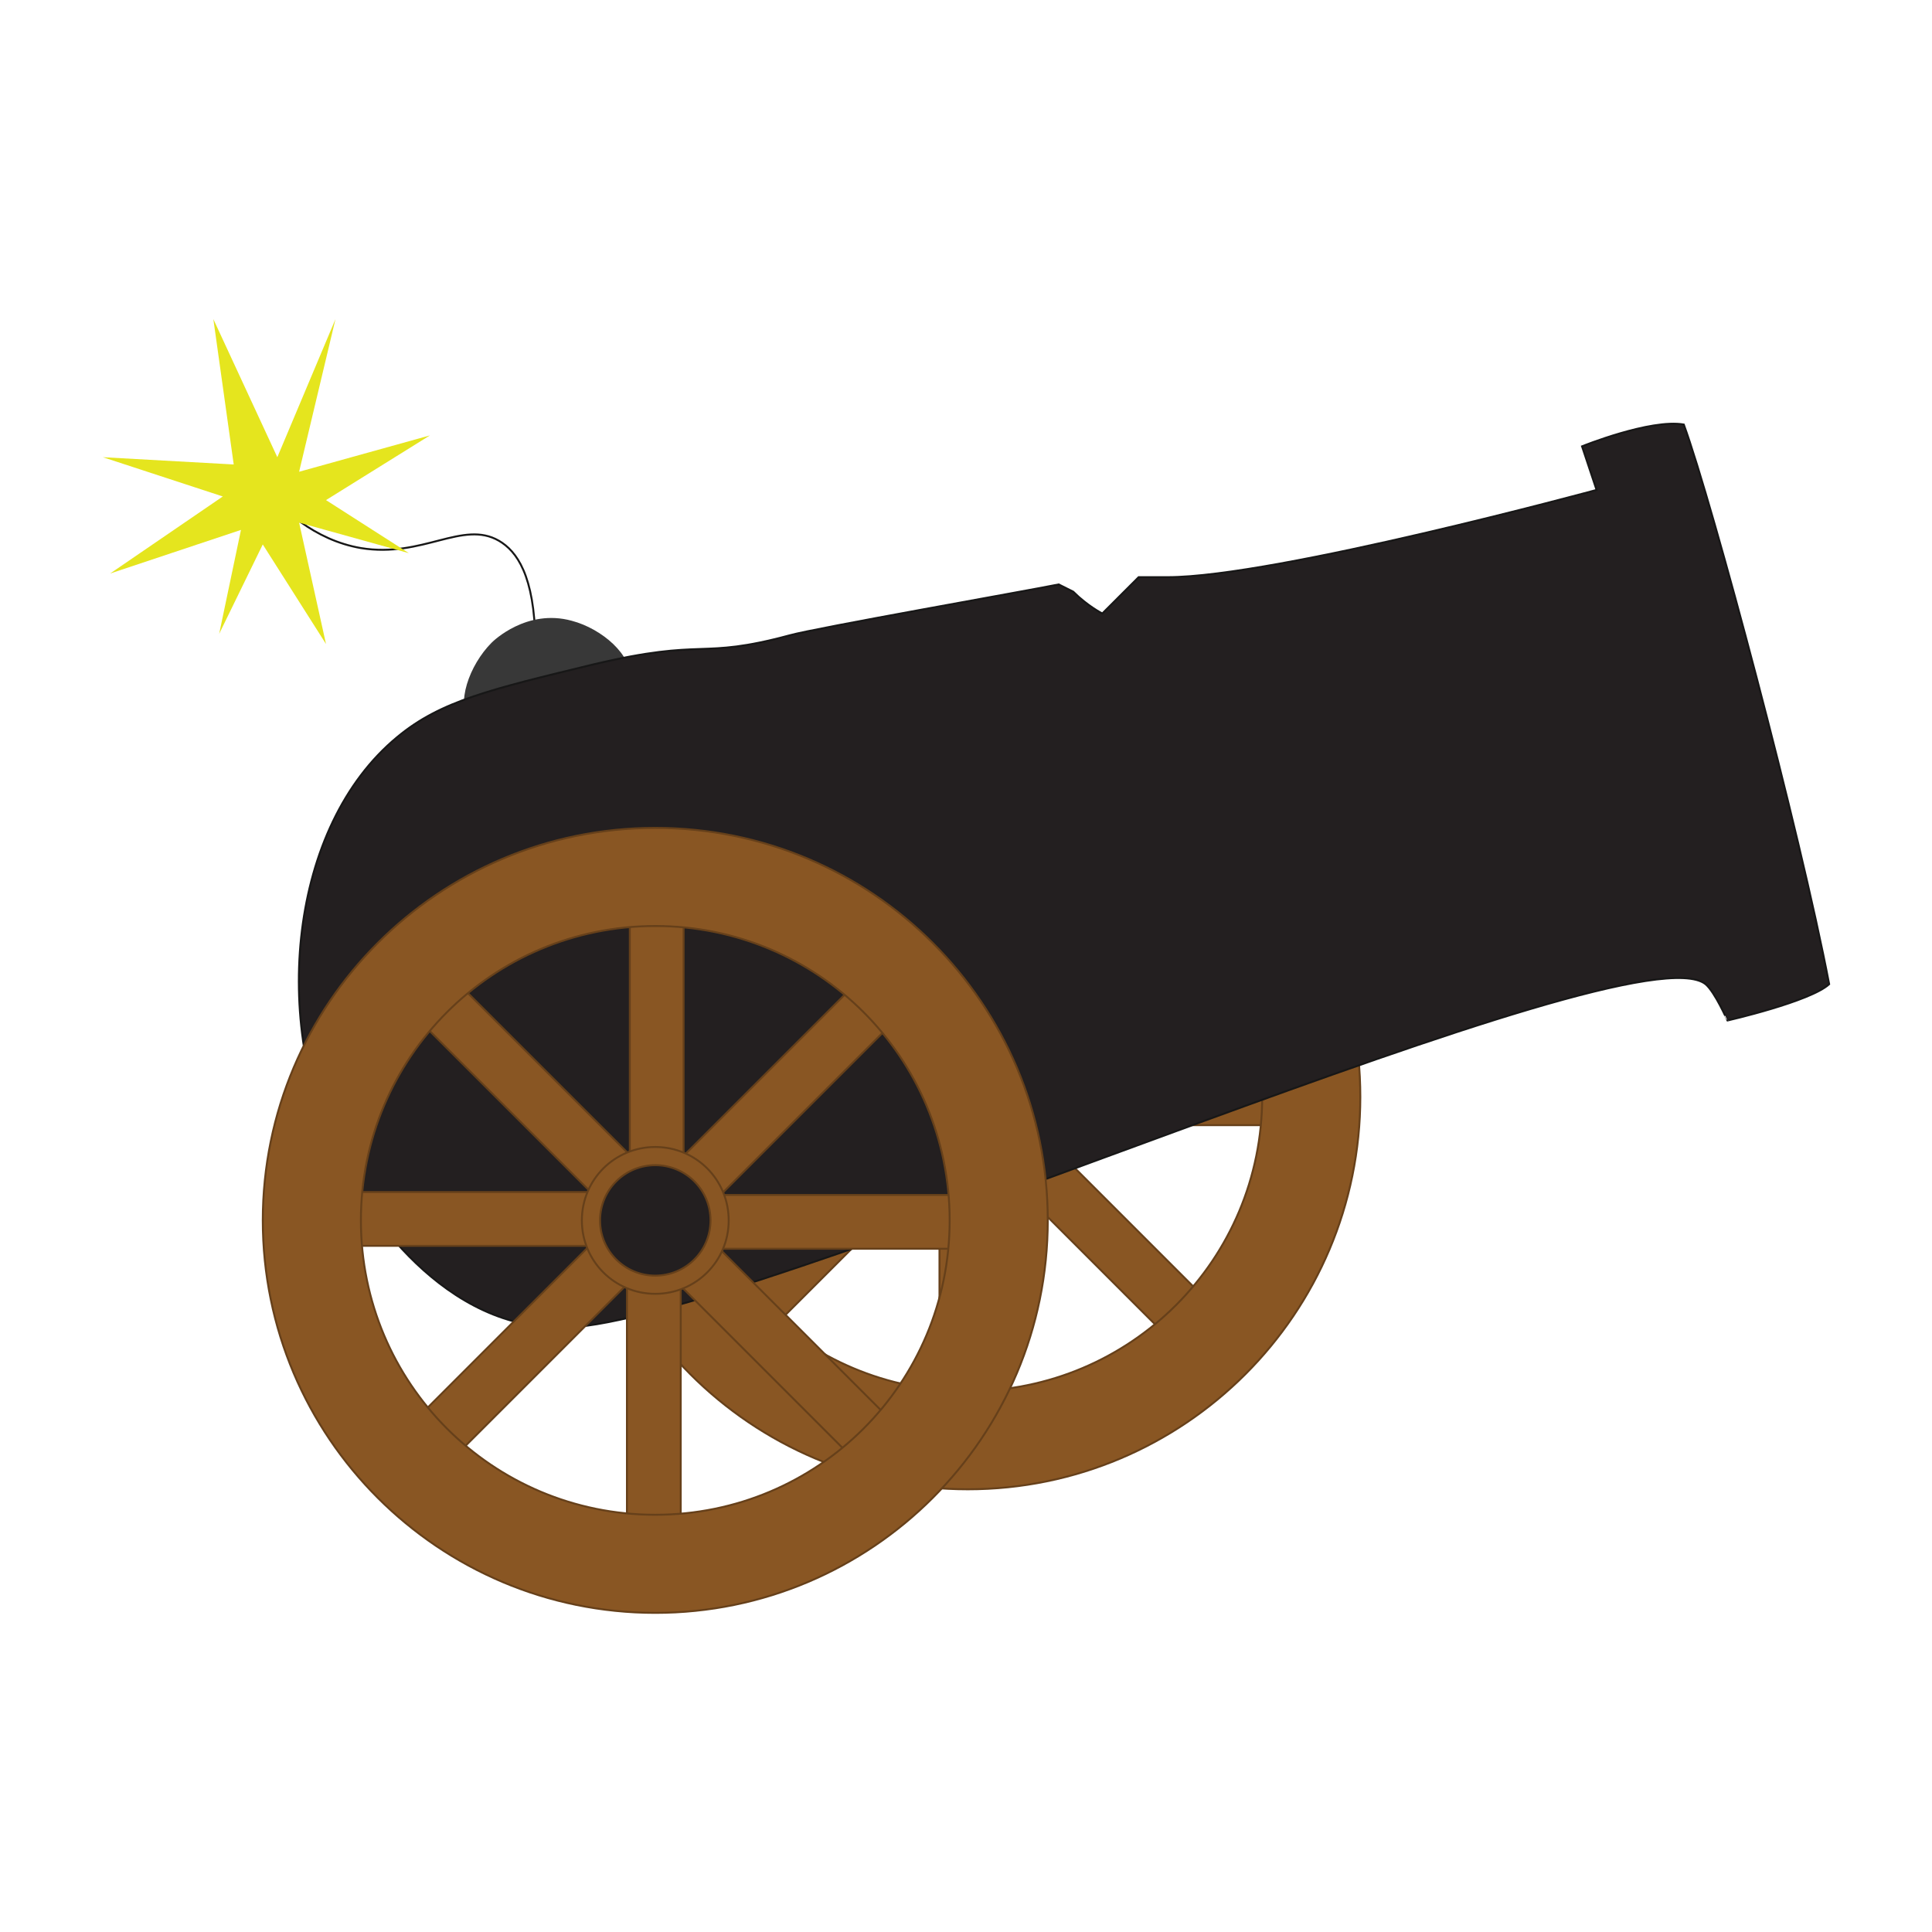 <?xml version="1.0" encoding="utf-8"?>
<!-- Generator: Adobe Illustrator 24.3.0, SVG Export Plug-In . SVG Version: 6.00 Build 0)  -->
<svg version="1.1" id="Layer_1" xmlns="http://www.w3.org/2000/svg" xmlns:xlink="http://www.w3.org/1999/xlink" x="0px" y="0px"
	 viewBox="0 0 1000 1000" style="enable-background:new 0 0 1000 1000;" xml:space="preserve">
<style type="text/css">
	.st0{fill:none;stroke:#171717;stroke-miterlimit:10;}
	.st1{fill:#383838;}
	.st2{fill:#E5E51E;}
	.st3{fill:#895623;}
	.st4{fill:none;stroke:#66401A;stroke-miterlimit:10;}
	.st5{fill:none;stroke:#66401A;stroke-width:1;stroke-miterlimit:10;}
	.st6{fill:#895623;stroke:#66401A;stroke-miterlimit:10;}
	.st7{fill:url(#SVGID_1_);stroke:#66401A;stroke-miterlimit:10;}
	.st8{fill:#231F20;stroke:#171717;stroke-miterlimit:10;}
</style>
<g id="Layer_2_1_">
	<g>
		<path class="st0" d="M277.09,332.59c-0.38-34.99-9.78-47.4-18.81-52.67c-18.81-10.91-39.5,9.03-71.48,3.76
			c-24.08-4.14-41.38-20.32-52.67-33.86"/>
		<path class="st1" d="M243.23,373.97c-7.52-9.41-0.38-29.72,11.29-41.38c0.75-0.75,18.06-17.68,41.38-11.29
			c15.8,4.14,31.6,18.06,30.1,30.1C322.99,373.59,257.15,391.27,243.23,373.97z"/>
		<polygon class="st2" points="173.64,165.17 143.54,236.65 110.43,165.17 120.97,240.41 53.25,236.65 115.32,256.97 57.01,296.85 
			124.73,274.27 113.44,328.07 136.01,281.8 168.74,333.34 154.82,270.51 211.63,286.31 168.74,258.85 222.54,225.36 154.82,244.18 
					"/>
	</g>
	<g>
		<g>
			<rect x="487.77" y="409.71" class="st3" width="27.84" height="124.15"/>
			<rect x="487.77" y="409.71" class="st4" width="27.84" height="124.15"/>
		</g>
		<g>
			
				<rect x="507.24" y="486.44" transform="matrix(0.707 -0.707 0.707 0.707 -187.062 549.116)" class="st3" width="124.15" height="27.84"/>
			
				<rect x="507.24" y="486.44" transform="matrix(0.707 -0.707 0.707 0.707 -187.062 549.116)" class="st5" width="124.15" height="27.84"/>
		</g>
		<g>
			<rect x="534.8" y="554.55" class="st3" width="124.15" height="27.84"/>
			<rect x="534.8" y="554.55" class="st4" width="124.15" height="27.84"/>
		</g>
		<g>
			
				<rect x="554.35" y="574.03" transform="matrix(0.707 -0.707 0.707 0.707 -283.349 588.135)" class="st3" width="27.84" height="124.15"/>
			
				<rect x="554.35" y="574.03" transform="matrix(0.707 -0.707 0.707 0.707 -283.349 588.135)" class="st5" width="27.84" height="124.15"/>
		</g>
		<g>
			<rect x="486.27" y="601.58" class="st3" width="27.84" height="124.15"/>
			<rect x="486.27" y="601.58" class="st4" width="27.84" height="124.15"/>
		</g>
		<g>
			
				<rect x="370.46" y="621.14" transform="matrix(0.707 -0.707 0.707 0.707 -322.368 491.848)" class="st3" width="124.15" height="27.84"/>
			
				<rect x="370.46" y="621.14" transform="matrix(0.707 -0.707 0.707 0.707 -322.368 491.848)" class="st5" width="124.15" height="27.84"/>
		</g>
		<g>
			<rect x="342.93" y="553.05" class="st3" width="124.15" height="27.84"/>
			<rect x="342.93" y="553.05" class="st4" width="124.15" height="27.84"/>
		</g>
		<g>
			
				<rect x="419.65" y="437.24" transform="matrix(0.707 -0.707 0.707 0.707 -226.081 452.829)" class="st3" width="27.84" height="124.15"/>
			
				<rect x="419.65" y="437.24" transform="matrix(0.707 -0.707 0.707 0.707 -226.081 452.829)" class="st5" width="27.84" height="124.15"/>
		</g>
		<path class="st6" d="M500.94,529.72c-21.07,0-38,16.93-38,38s16.93,38,38,38c21.07,0,38-16.93,38-38S522.01,529.72,500.94,529.72z
			 M500.94,596.31c-15.8,0-28.59-12.79-28.59-28.59c0-15.8,12.79-28.59,28.59-28.59c15.8,0,28.59,12.79,28.59,28.59
			C529.53,583.52,516.74,596.31,500.94,596.31z"/>
		<path class="st6" d="M500.94,364.56c-112.11,0-203.15,91.04-203.15,203.15s91.04,203.15,203.15,203.15S704.1,679.83,704.1,567.72
			S613.05,364.56,500.94,364.56z M500.94,720.08c-84.27,0-152.37-68.09-152.37-152.37s68.09-152.37,152.37-152.37
			s152.37,68.09,152.37,152.37S585.21,720.08,500.94,720.08z"/>
	</g>
	
		<linearGradient id="SVGID_1_" gradientUnits="userSpaceOnUse" x1="882.796" y1="492.595" x2="882.796" y2="492.595" gradientTransform="matrix(1 0 0 -1 0 1002)">
		<stop  offset="0.078" style="stop-color:#424242"/>
		<stop  offset="0.295" style="stop-color:#A1A1A1"/>
		<stop  offset="0.611" style="stop-color:#000000"/>
	</linearGradient>
	<path class="st7" d="M882.8,509.41"/>
	<path class="st8" d="M882.8,509.41c-37.62-30.1-467.63,162.15-579.37,176.82c-6.4,0.75-15.42,1.5-26.33,0
		c-61.32-8.65-97.06-77.5-101.58-86.53c-35.36-70.35-25.96-171.93,30.1-218.2c22.57-18.81,48.91-24.83,101.58-37.62
		c58.69-13.92,54.17-2.26,101.58-15.05c13.54-3.76,120.39-22.57,139.2-26.33l7.52,3.76c7.52,7.52,15.05,11.29,15.05,11.29
		l18.81-18.81c0,0,13.17,0,15.05,0c55.68,0,221.97-45.15,221.97-45.15l-7.52-22.57c0,0,35.36-14.3,52.67-11.29
		c15.05,41.38,60.19,210.68,75.24,289.68c-9.78,9.03-52.67,18.81-52.67,18.81S887.69,513.54,882.8,509.41z"/>
	<g>
		<g>
			<rect x="326" y="473.67" class="st3" width="27.84" height="124.15"/>
			<rect x="326" y="473.67" class="st4" width="27.84" height="124.15"/>
		</g>
		<g>
			
				<rect x="345.47" y="550.4" transform="matrix(0.707 -0.707 0.707 0.707 -279.666 453.459)" class="st3" width="124.15" height="27.84"/>
			
				<rect x="345.47" y="550.4" transform="matrix(0.707 -0.707 0.707 0.707 -279.666 453.459)" class="st5" width="124.15" height="27.84"/>
		</g>
		<g>
			<rect x="373.03" y="618.51" class="st3" width="124.15" height="27.84"/>
			<rect x="373.03" y="618.51" class="st4" width="124.15" height="27.84"/>
		</g>
		<g>
			
				<rect x="392.58" y="637.98" transform="matrix(0.707 -0.707 0.707 0.707 -375.953 492.478)" class="st3" width="27.84" height="124.15"/>
			
				<rect x="392.58" y="637.98" transform="matrix(0.707 -0.707 0.707 0.707 -375.953 492.478)" class="st5" width="27.84" height="124.15"/>
		</g>
		<g>
			<rect x="324.5" y="665.53" class="st3" width="27.84" height="124.15"/>
			<rect x="324.5" y="665.53" class="st4" width="27.84" height="124.15"/>
		</g>
		<g>
			
				<rect x="208.68" y="685.09" transform="matrix(0.707 -0.707 0.707 0.707 -414.972 396.191)" class="st3" width="124.15" height="27.84"/>
			
				<rect x="208.68" y="685.09" transform="matrix(0.707 -0.707 0.707 0.707 -414.972 396.191)" class="st5" width="124.15" height="27.84"/>
		</g>
		<g>
			<rect x="181.16" y="617" class="st3" width="124.15" height="27.84"/>
			<rect x="181.16" y="617" class="st4" width="124.15" height="27.84"/>
		</g>
		<g>
			
				<rect x="257.88" y="501.2" transform="matrix(0.707 -0.707 0.707 0.707 -318.685 357.172)" class="st3" width="27.84" height="124.15"/>
			
				<rect x="257.88" y="501.2" transform="matrix(0.707 -0.707 0.707 0.707 -318.685 357.172)" class="st5" width="27.84" height="124.15"/>
		</g>
		<path class="st6" d="M339.17,593.68c-21.07,0-38,16.93-38,38s16.93,38,38,38s38-16.93,38-38S360.24,593.68,339.17,593.68z
			 M339.17,660.27c-15.8,0-28.59-12.79-28.59-28.59c0-15.8,12.79-28.59,28.59-28.59c15.8,0,28.59,12.79,28.59,28.59
			C367.76,647.48,354.97,660.27,339.17,660.27z"/>
		<path class="st6" d="M339.17,428.52c-112.11,0-203.15,91.04-203.15,203.15s91.04,203.15,203.15,203.15s203.15-91.04,203.15-203.15
			S451.28,428.52,339.17,428.52z M339.17,784.04c-84.27,0-152.37-68.09-152.37-152.37s68.09-152.37,152.37-152.37
			s152.37,68.09,152.37,152.37S423.44,784.04,339.17,784.04z"/>
	</g>
</g>
</svg>
